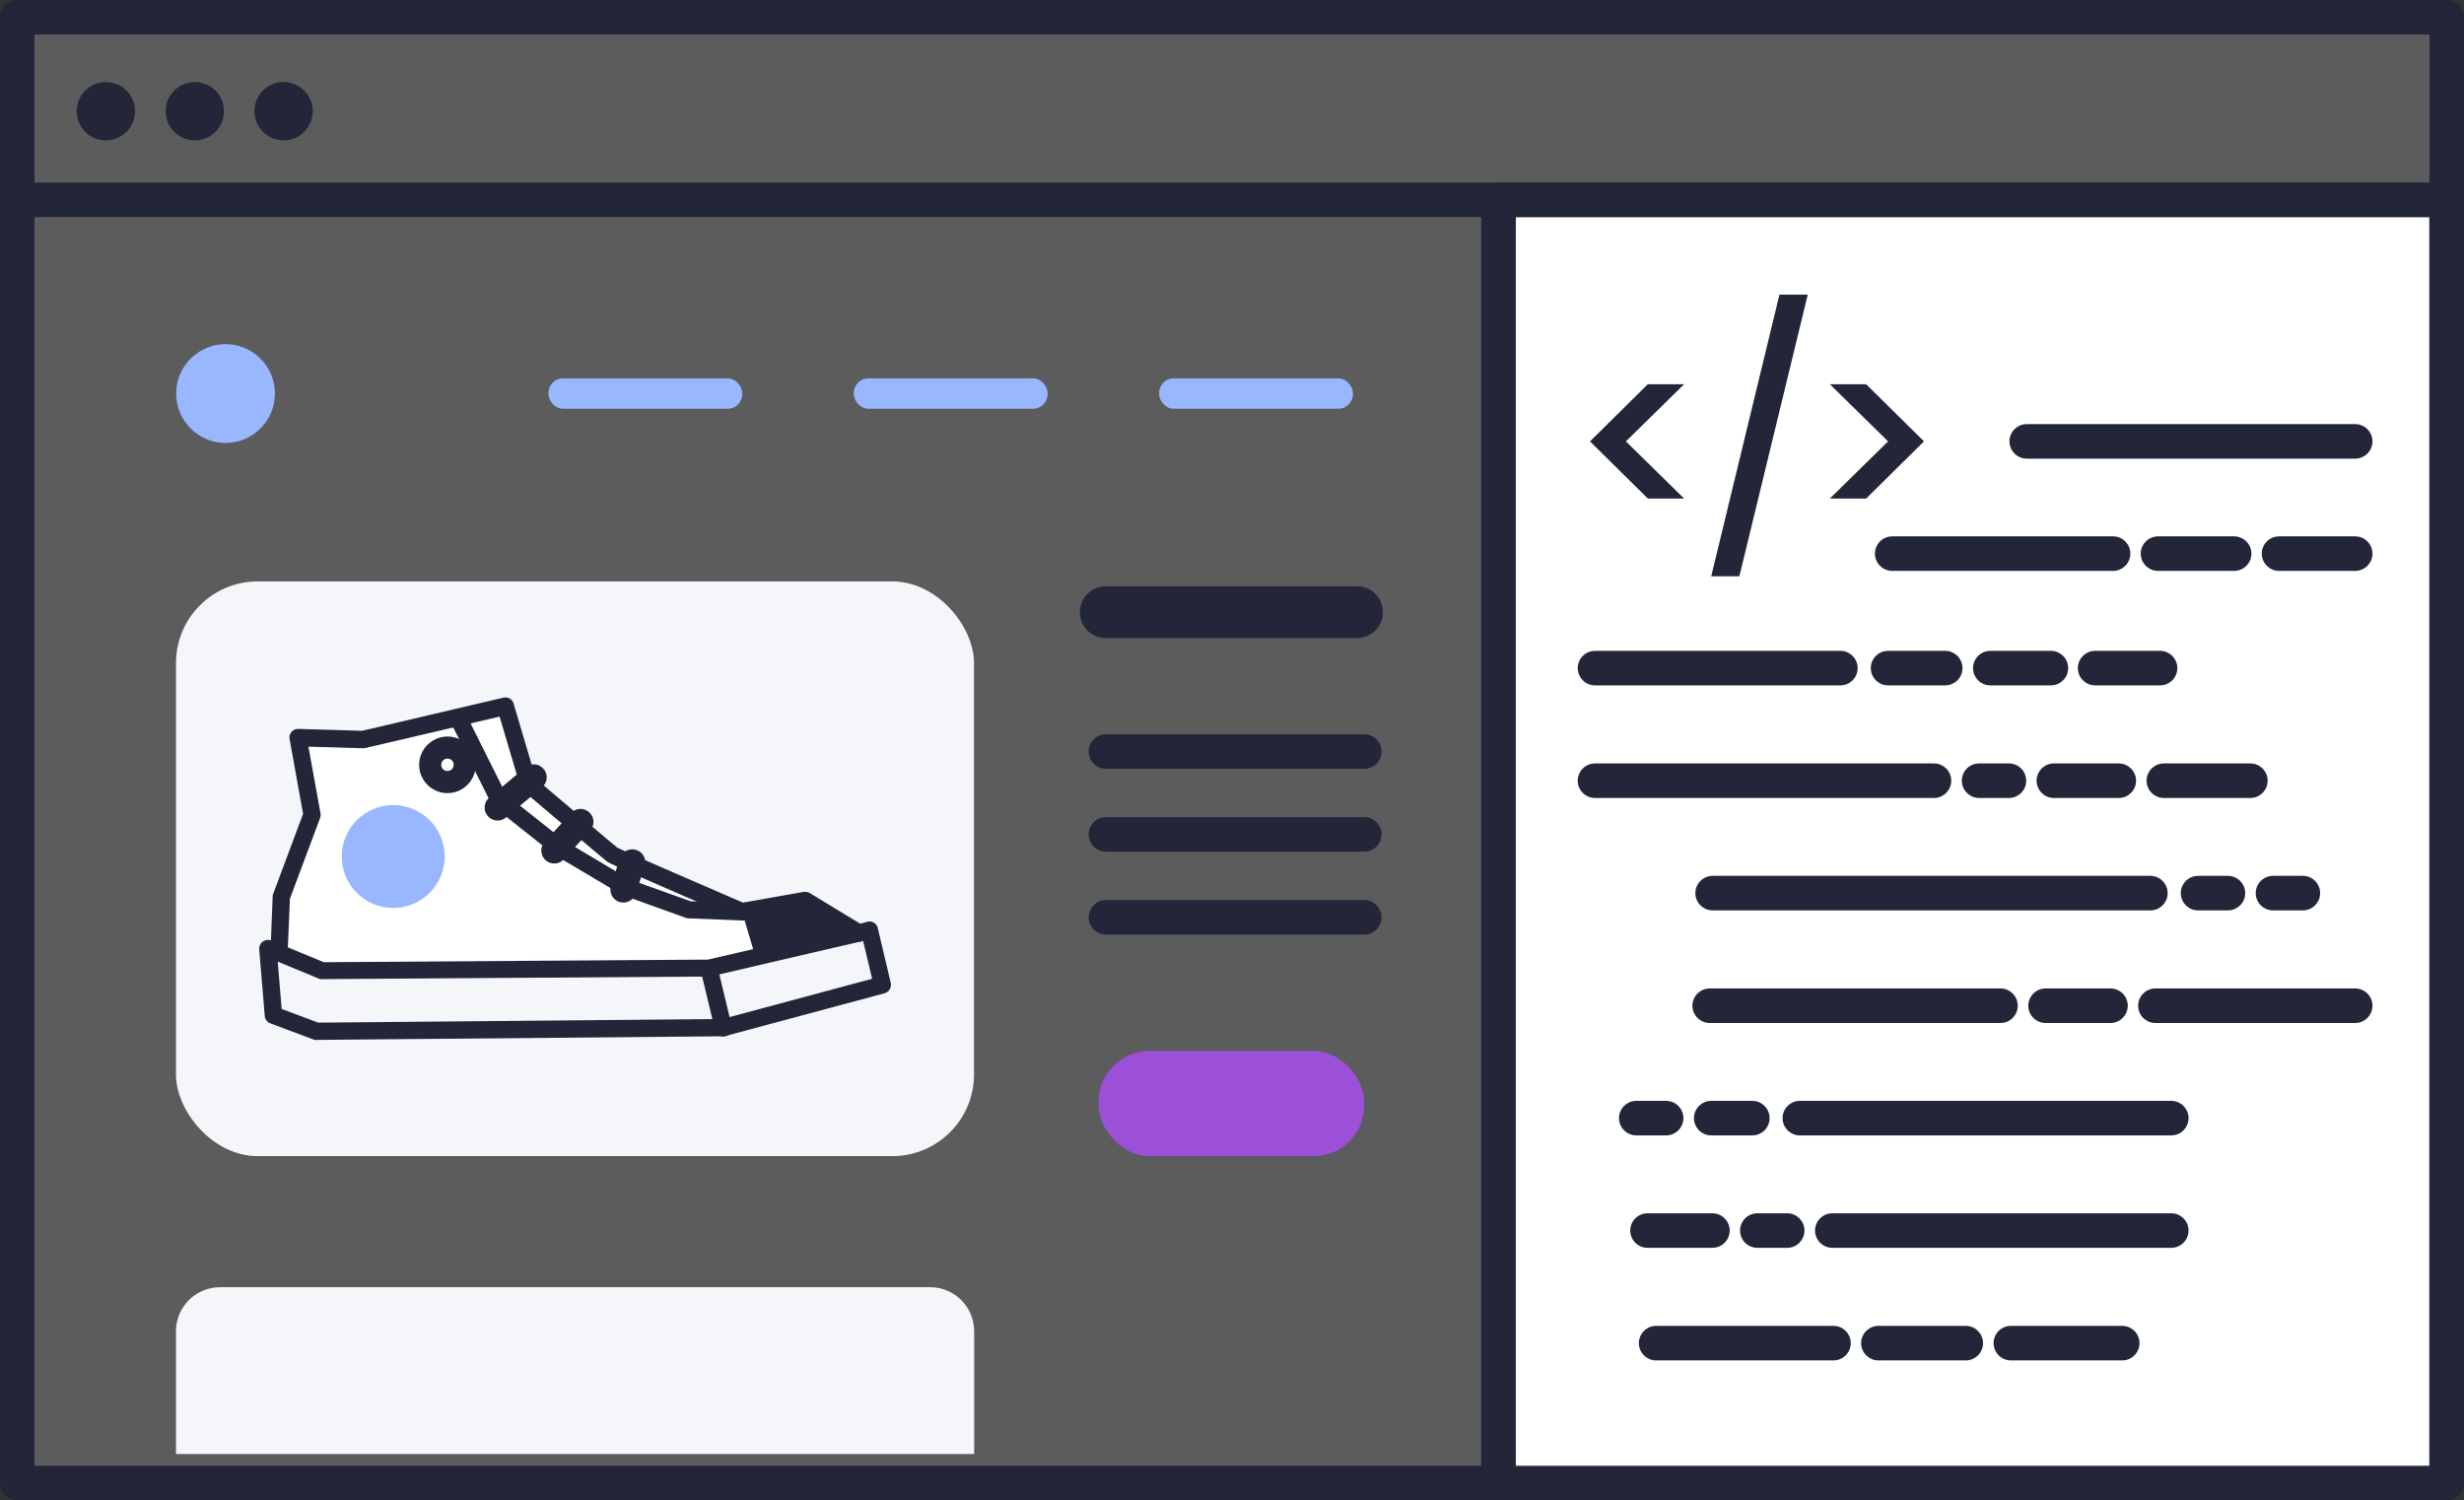 <?xml version="1.0" encoding="UTF-8"?><svg id="uuid-f77afd87-19e3-42a9-a4c7-99f3afe2caae" xmlns="http://www.w3.org/2000/svg" viewBox="0 0 142.68 86.88"><rect x="0" y="0" width="142.68" height="86.88" fill="#333333" stroke="none"/><rect x="1" y="1" width="140.68" height="84.88" fill="#fff" opacity=".2" stroke-width="0"/><path d="M141.68,86.88H1c-.55,0-1-.45-1-1V1C0,.45.45,0,1,0h140.68c.55,0,1,.45,1,1v84.88c0,.55-.45,1-1,1ZM2,84.88h138.68V2H2v82.88Z" fill="#232639" stroke-width="0"/><rect x="86.77" y="11.57" width="54.9" height="74.31" fill="#fff" stroke-width="0"/><path d="M141.68,86.88h-54.9c-.55,0-1-.45-1-1V11.57c0-.55.45-1,1-1h54.9c.55,0,1,.45,1,1v74.31c0,.55-.45,1-1,1ZM87.77,84.88h52.9V12.57h-52.9v72.31Z" fill="#232639" stroke-width="0"/><circle cx="6.13" cy="6.44" r="1.69" fill="#232639" stroke-width="0"/><circle cx="11.28" cy="6.44" r="1.69" fill="#232639" stroke-width="0"/><circle cx="16.42" cy="6.44" r="1.69" fill="#232639" stroke-width="0"/><rect x="10.19" y="33.67" width="46.21" height="33.28" rx="4.73" ry="4.73" fill="#f5f6fa" stroke-width="0"/><path d="M12.75,74.54h41.11c1.41,0,2.55,1.14,2.55,2.55v7.11H10.19v-7.11c0-1.41,1.14-2.55,2.55-2.55Z" fill="#f5f6fa" stroke-width="0"/><rect x="1" y="10.57" width="140.68" height="2" fill="#232639" stroke-width="0"/><rect x="67.12" y="21.91" width="11.22" height="1.76" rx=".84" ry=".84" fill="#98b7ff" stroke-width="0"/><circle cx="13.06" cy="22.79" r="2.86" fill="#98b7ff" stroke-width="0"/><rect x="49.44" y="21.91" width="11.22" height="1.76" rx=".84" ry=".84" fill="#98b7ff" stroke-width="0"/><rect x="31.76" y="21.91" width="11.22" height="1.76" rx=".84" ry=".84" fill="#98b7ff" stroke-width="0"/><path d="M16.16,55.19l-.65-.24.32,3.86,2.51.94,23.56-.22,9.2-2.47-.75-3.17-.6.17" fill="#f5f6fa" stroke-width="0"/><path d="M18.34,60.23c-.06,0-.12-.01-.18-.03l-2.51-.94c-.18-.07-.31-.23-.32-.43l-.32-3.86c-.01-.17.06-.34.2-.44s.32-.13.48-.07l.65.25c.26.1.39.39.29.64-.09.23-.32.36-.55.32l.23,2.76,2.12.79,23.4-.21,8.67-2.33-.52-2.19-.1.03c-.27.08-.54-.08-.62-.35-.07-.27.08-.54.35-.62l.6-.17c.13-.04.27-.02.39.05.12.07.2.18.23.32l.75,3.17c.06.26-.1.53-.36.6l-9.2,2.47s-.08.02-.13.02l-23.56.21h0Z" fill="#232639" stroke-width="0"/><path d="M41.89,60.02c-.23,0-.43-.15-.49-.38l-.83-3.46c-.06-.27.1-.54.37-.6.27-.06.54.1.6.37l.83,3.46c.06.27-.1.54-.37.6-.04,0-.08.01-.12.01Z" fill="#232639" stroke-width="0"/><path d="M49.74,54.04l-3.11-1.89-3.66.65s-7.3-3.14-7.52-3.3c-.22-.16-4.84-4.1-4.84-4.1l-1.34-4.5-8.25,1.93-3.76-.11.81,4.46-1.77,4.76-.13,3.25,2.49,1.03,22.4-.15,8.68-2.02h0Z" fill="#fff" stroke-width="0"/><path d="M18.65,56.71c-.07,0-.13-.01-.19-.04l-2.49-1.03c-.19-.08-.32-.27-.31-.48l.13-3.25c0-.05.01-.1.03-.15l1.73-4.63-.78-4.33c-.03-.15.01-.3.11-.42.1-.11.24-.18.39-.17l3.7.11,8.18-1.92c.26-.06.52.09.59.34l1.29,4.36c1.84,1.56,4.53,3.85,4.71,3.98.28.16,4.56,2.02,7.28,3.19l3.51-.62c.12-.02.24,0,.35.06l3.11,1.89c.17.11.27.31.23.51-.03.2-.18.36-.38.41l-8.68,2.02s-.07.01-.11.01l-22.4.15h0ZM16.67,54.86l2.08.86,22.25-.15,7.43-1.73-1.9-1.16-3.47.61c-.1.02-.2,0-.28-.03-4.88-2.1-7.45-3.23-7.62-3.36-.22-.16-4.09-3.46-4.87-4.11-.07-.06-.13-.15-.16-.24l-1.2-4.05-7.79,1.82s-.09.01-.13.01l-3.15-.09.7,3.86c.02.09,0,.18-.02.26l-1.75,4.68-.12,2.82Z" fill="#232639" stroke-width="0"/><path d="M25.91,45.93c-.9,0-1.64-.74-1.64-1.64s.74-1.64,1.64-1.64,1.64.74,1.64,1.64-.74,1.64-1.64,1.64ZM25.91,43.93c-.2,0-.36.16-.36.36s.16.36.36.36.36-.16.36-.36-.16-.36-.36-.36Z" fill="#232639" stroke-width="0"/><path d="M42.97,53.3h-.02l-3.09-.12c-.05,0-.1-.01-.15-.03l-3.7-1.33-3.94-2.34-3.47-2.75c-.06-.05-.1-.1-.14-.17l-2.39-4.79c-.12-.25-.02-.55.23-.67s.55-.02.67.23l2.34,4.69,3.33,2.64,3.8,2.26,3.54,1.27,3.02.12c.28.01.49.24.48.52-.01.27-.23.48-.5.48Z" fill="#232639" stroke-width="0"/><path d="M30.42,44.44l-2.09,1.75c-.32.27-.36.74-.09,1.06h0c.27.32.74.36,1.06.09l2.09-1.75c.32-.27.36-.74.09-1.06h0c-.27-.32-.74-.36-1.06-.09Z" fill="#232639" stroke-width="0"/><path d="M33.06,47.09l-1.52,1.66c-.28.31-.26.78.05,1.06h0c.31.28.78.26,1.06-.05l1.52-1.66c.28-.31.26-.78-.05-1.06h0c-.31-.28-.78-.26-1.06.05Z" fill="#232639" stroke-width="0"/><path d="M35.9,49.7l-.52,1.58c-.13.4.09.82.48.95h0c.4.13.82-.09.95-.48l.52-1.58c.13-.4-.09-.82-.48-.95h0c-.4-.13-.82.09-.95.48Z" fill="#232639" stroke-width="0"/><polyline points="42.97 52.8 43.75 55.43 49.74 54.04 46.62 52.15 42.97 52.8" fill="#232639" stroke-width="0"/><circle cx="22.77" cy="49.6" r="2.98" fill="#98b7ff" stroke-width="0"/><rect x="85.77" y="11.57" width="2" height="74.31" fill="#232639" stroke-width="0"/><path d="M79,44.52h-14.96c-.55,0-1-.45-1-1s.45-1,1-1h14.96c.55,0,1,.45,1,1s-.45,1-1,1Z" fill="#232639" stroke-width="0"/><path d="M79,54.12h-14.96c-.55,0-1-.45-1-1s.45-1,1-1h14.96c.55,0,1,.45,1,1s-.45,1-1,1Z" fill="#232639" stroke-width="0"/><path d="M78.58,36.95h-14.55c-.83,0-1.5-.67-1.5-1.5s.67-1.5,1.5-1.5h14.55c.83,0,1.5.67,1.5,1.5s-.67,1.5-1.5,1.5Z" fill="#232639" stroke-width="0"/><path d="M79,49.32h-14.96c-.55,0-1-.45-1-1s.45-1,1-1h14.96c.55,0,1,.45,1,1s-.45,1-1,1Z" fill="#232639" stroke-width="0"/><rect x="63.62" y="60.86" width="15.37" height="6.09" rx="2.92" ry="2.92" fill="#9b50d7" stroke-width="0"/><path d="M95.42,28.87l-3.35-3.31,3.35-3.31h2.1l-3.37,3.31,3.37,3.31h-2.1Z" fill="#232639" stroke-width="0"/><path d="M104.68,17.06l-3.96,16.31h-1.63l3.95-16.31h1.65Z" fill="#232639" stroke-width="0"/><path d="M105.96,22.25h2.1l3.35,3.31-3.35,3.31h-2.1l3.37-3.31-3.37-3.31Z" fill="#232639" stroke-width="0"/><path d="M136.38,26.56h-19.02c-.55,0-1-.45-1-1s.45-1,1-1h19.02c.55,0,1,.45,1,1s-.45,1-1,1Z" fill="#232639" stroke-width="0"/><path d="M136.38,33.06h-4.41c-.55,0-1-.45-1-1s.45-1,1-1h4.41c.55,0,1,.45,1,1s-.45,1-1,1Z" fill="#232639" stroke-width="0"/><path d="M129.37,33.06h-4.41c-.55,0-1-.45-1-1s.45-1,1-1h4.41c.55,0,1,.45,1,1s-.45,1-1,1Z" fill="#232639" stroke-width="0"/><path d="M122.36,33.06h-12.79c-.55,0-1-.45-1-1s.45-1,1-1h12.79c.55,0,1,.45,1,1s-.45,1-1,1Z" fill="#232639" stroke-width="0"/><path d="M136.38,59.24h-11.57c-.55,0-1-.45-1-1s.45-1,1-1h11.57c.55,0,1,.45,1,1s-.45,1-1,1Z" fill="#232639" stroke-width="0"/><path d="M122.21,59.24h-3.76c-.55,0-1-.45-1-1s.45-1,1-1h3.76c.55,0,1,.45,1,1s-.45,1-1,1Z" fill="#232639" stroke-width="0"/><path d="M115.84,59.24h-16.84c-.55,0-1-.45-1-1s.45-1,1-1h16.84c.55,0,1,.45,1,1s-.45,1-1,1Z" fill="#232639" stroke-width="0"/><path d="M124.52,52.72h-25.35c-.55,0-1-.45-1-1s.45-1,1-1h25.35c.55,0,1,.45,1,1s-.45,1-1,1Z" fill="#232639" stroke-width="0"/><path d="M125.08,39.69h-3.76c-.55,0-1-.45-1-1s.45-1,1-1h3.76c.55,0,1,.45,1,1s-.45,1-1,1Z" fill="#232639" stroke-width="0"/><path d="M106.57,39.69h-14.21c-.55,0-1-.45-1-1s.45-1,1-1h14.21c.55,0,1,.45,1,1s-.45,1-1,1Z" fill="#232639" stroke-width="0"/><path d="M118.76,39.69h-3.51c-.55,0-1-.45-1-1s.45-1,1-1h3.51c.55,0,1,.45,1,1s-.45,1-1,1Z" fill="#232639" stroke-width="0"/><path d="M112.64,39.69h-3.31c-.55,0-1-.45-1-1s.45-1,1-1h3.31c.55,0,1,.45,1,1s-.45,1-1,1Z" fill="#232639" stroke-width="0"/><path d="M133.35,52.72h-1.73c-.55,0-1-.45-1-1s.45-1,1-1h1.73c.55,0,1,.45,1,1s-.45,1-1,1Z" fill="#232639" stroke-width="0"/><path d="M129.01,52.72h-1.73c-.55,0-1-.45-1-1s.45-1,1-1h1.73c.55,0,1,.45,1,1s-.45,1-1,1Z" fill="#232639" stroke-width="0"/><path d="M122.69,46.21h-3.76c-.55,0-1-.45-1-1s.45-1,1-1h3.76c.55,0,1,.45,1,1s-.45,1-1,1Z" fill="#232639" stroke-width="0"/><path d="M111.99,46.21h-19.63c-.55,0-1-.45-1-1s.45-1,1-1h19.63c.55,0,1,.45,1,1s-.45,1-1,1Z" fill="#232639" stroke-width="0"/><path d="M130.31,46.21h-5.01c-.55,0-1-.45-1-1s.45-1,1-1h5.01c.55,0,1,.45,1,1s-.45,1-1,1Z" fill="#232639" stroke-width="0"/><path d="M116.33,46.21h-1.73c-.55,0-1-.45-1-1s.45-1,1-1h1.73c.55,0,1,.45,1,1s-.45,1-1,1Z" fill="#232639" stroke-width="0"/><path d="M106.17,78.78h-10.27c-.55,0-1-.45-1-1s.45-1,1-1h10.27c.55,0,1,.45,1,1s-.45,1-1,1Z" fill="#232639" stroke-width="0"/><path d="M113.83,78.78h-5.06c-.55,0-1-.45-1-1s.45-1,1-1h5.06c.55,0,1,.45,1,1s-.45,1-1,1Z" fill="#232639" stroke-width="0"/><path d="M122.89,78.78h-6.45c-.55,0-1-.45-1-1s.45-1,1-1h6.45c.55,0,1,.45,1,1s-.45,1-1,1Z" fill="#232639" stroke-width="0"/><path d="M125.73,65.75h-21.51c-.55,0-1-.45-1-1s.45-1,1-1h21.51c.55,0,1,.45,1,1s-.45,1-1,1Z" fill="#232639" stroke-width="0"/><path d="M96.48,65.75h-1.73c-.55,0-1-.45-1-1s.45-1,1-1h1.73c.55,0,1,.45,1,1s-.45,1-1,1Z" fill="#232639" stroke-width="0"/><path d="M101.47,65.75h-2.38c-.55,0-1-.45-1-1s.45-1,1-1h2.38c.55,0,1,.45,1,1s-.45,1-1,1Z" fill="#232639" stroke-width="0"/><path d="M99.16,72.26h-3.76c-.55,0-1-.45-1-1s.45-1,1-1h3.76c.55,0,1,.45,1,1s-.45,1-1,1Z" fill="#232639" stroke-width="0"/><path d="M125.73,72.26h-19.63c-.55,0-1-.45-1-1s.45-1,1-1h19.63c.55,0,1,.45,1,1s-.45,1-1,1Z" fill="#232639" stroke-width="0"/><path d="M103.49,72.26h-1.73c-.55,0-1-.45-1-1s.45-1,1-1h1.73c.55,0,1,.45,1,1s-.45,1-1,1Z" fill="#232639" stroke-width="0"/></svg>